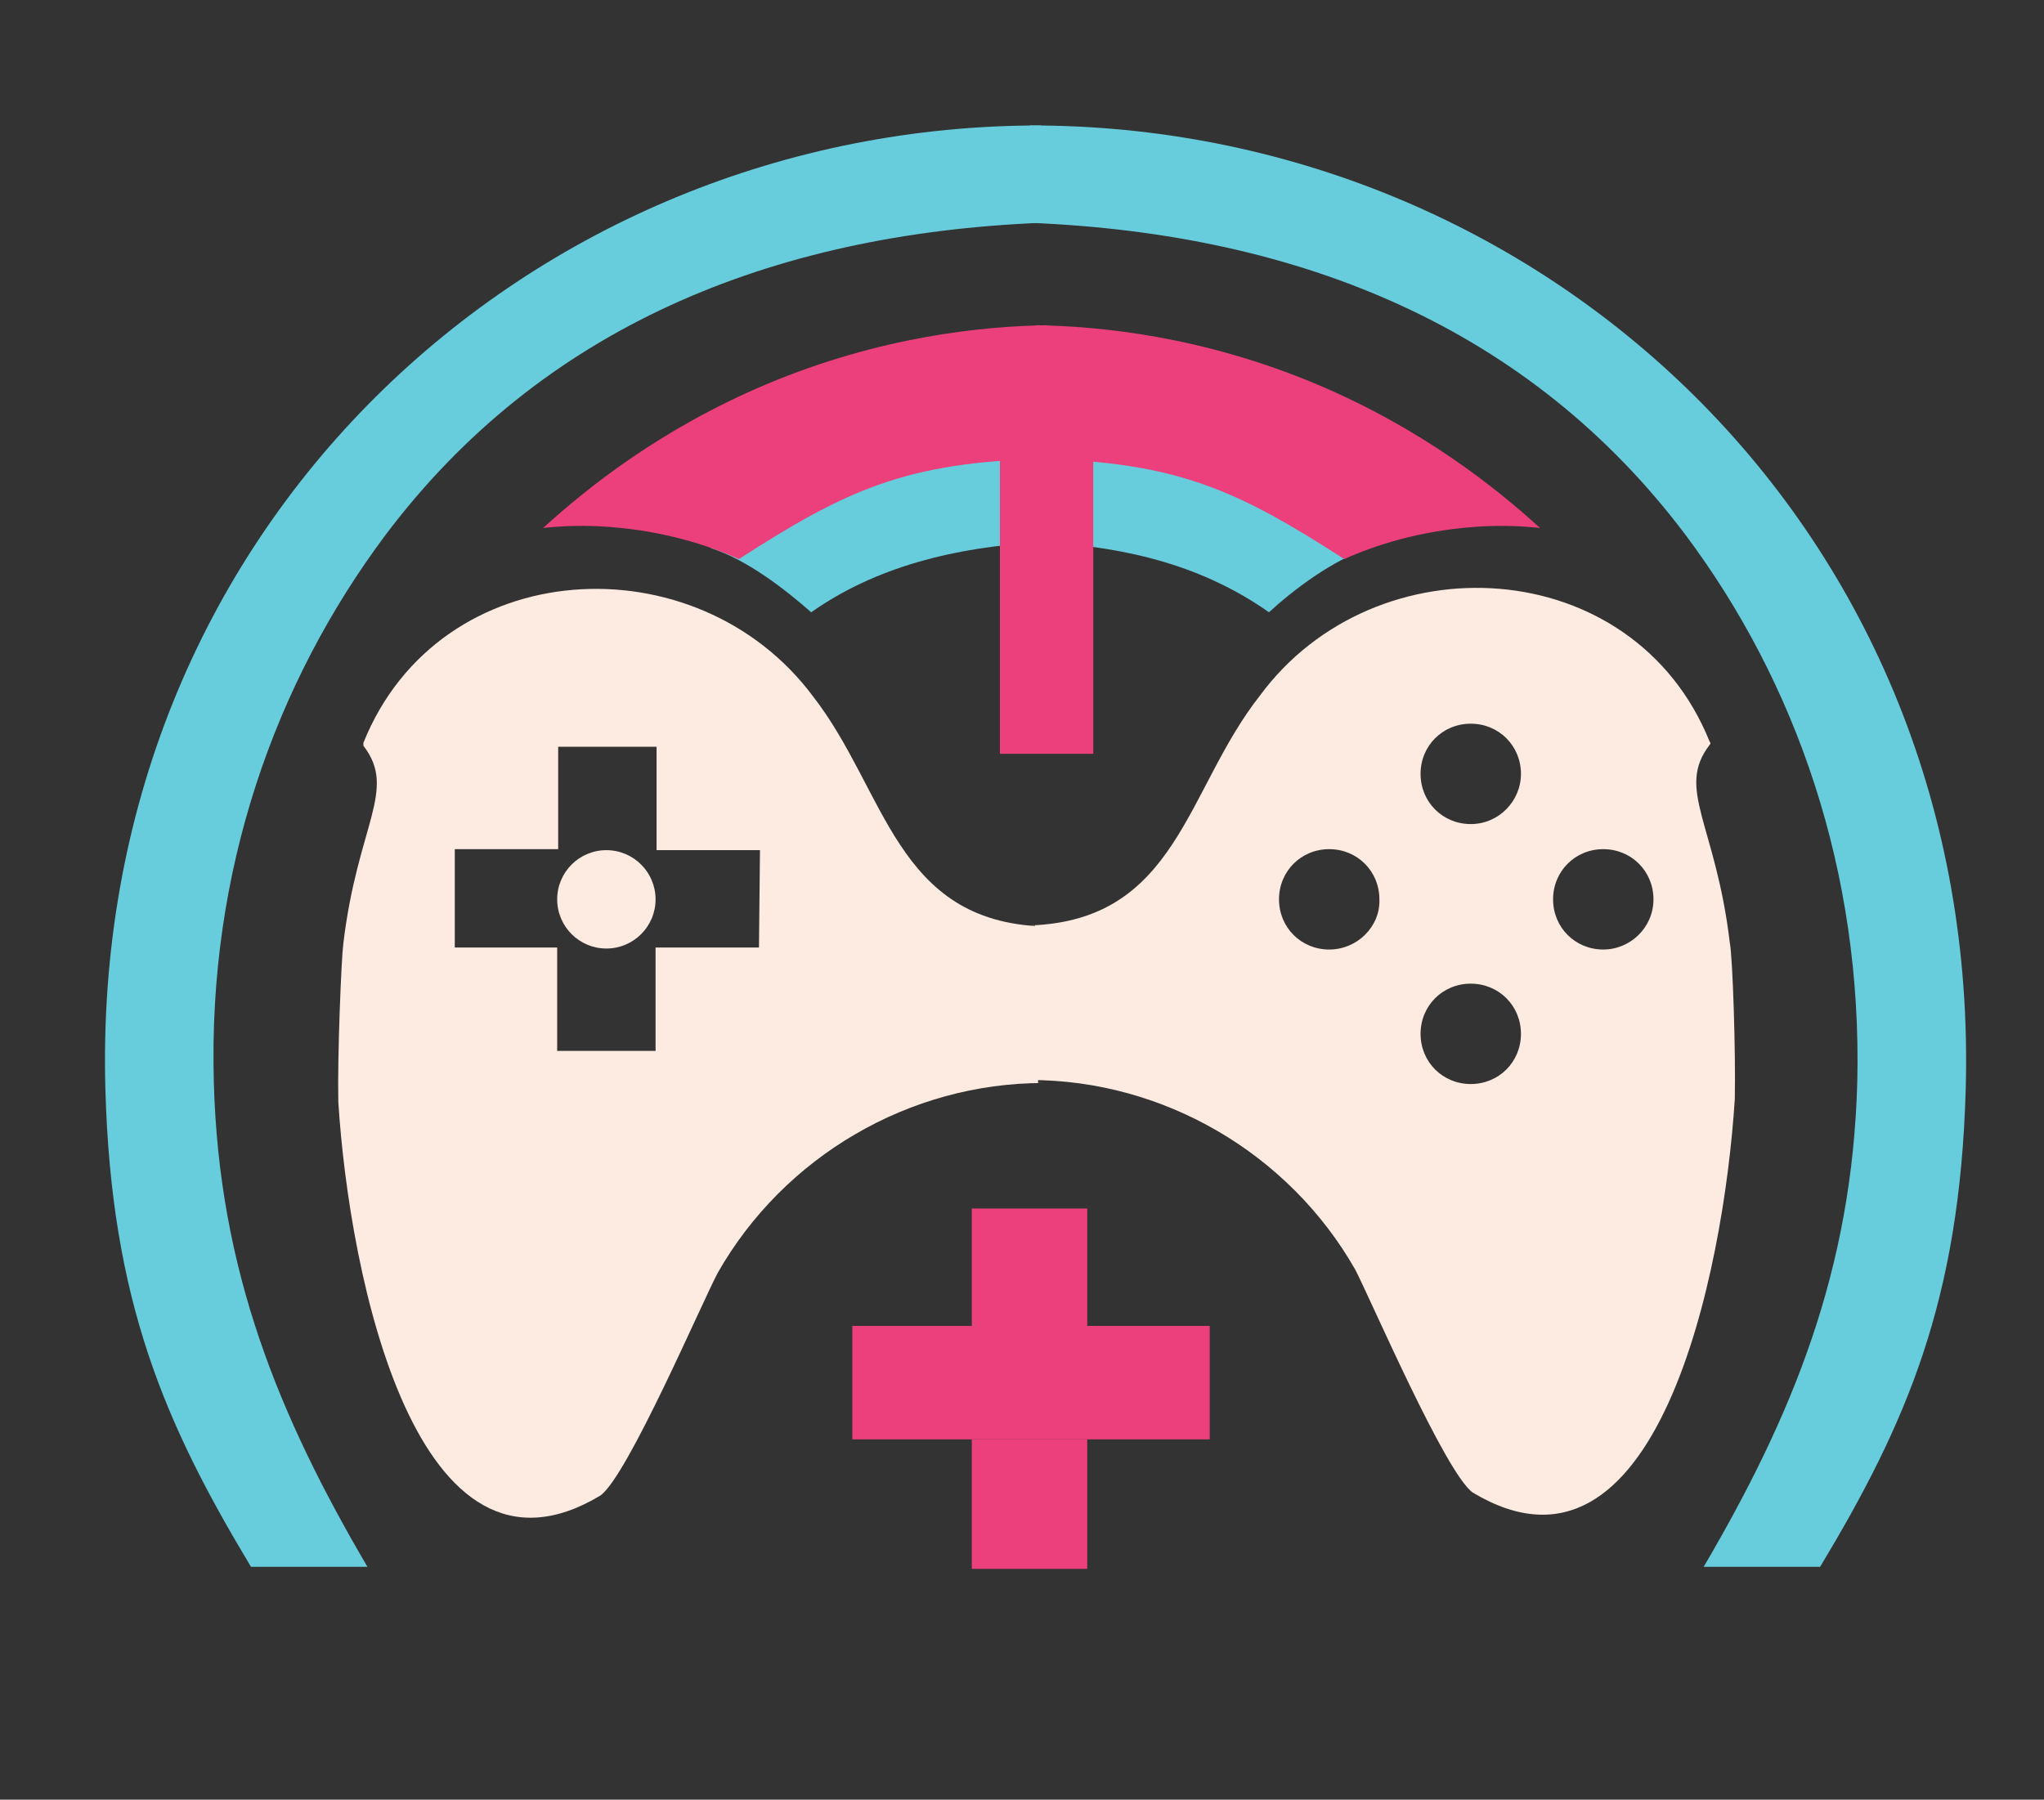<?xml version="1.0" encoding="utf-8"?>
<!-- Generator: Adobe Illustrator 26.0.0, SVG Export Plug-In . SVG Version: 6.00 Build 0)  -->
<svg version="1.1" id="Camada_1" xmlns="http://www.w3.org/2000/svg" xmlns:xlink="http://www.w3.org/1999/xlink" x="0px" y="0px"
	 viewBox="0 0 203.6 179.3" style="enable-background:new 0 0 203.6 179.3;" xml:space="preserve">
<rect x="0" y="0" width="203.6" height="179.3" fill="#333333" stroke="none"/>
<style type="text/css">
	.st0{display:none;opacity:0.44;fill:none;stroke:#BD1622;stroke-width:9.921;stroke-miterlimit:10;enable-background:new    ;}
	.st1{display:none;fill:none;}
	.st2{fill:#67CCDC;}
	.st3{fill:#EB407B;}
	.st4{fill:#FDEBE1;}
</style>
<path class="st0" d="M171.3,265.3c46.2-78.5-12.7-148.9-77.4-148.9c-54.2,0-122.2,62.9-75.1,149.7"/>
<rect x="4.3" y="263.2" class="st1" width="22.6" height="9.4"/>
<g id="Fora_00000001624229552697549560000006756598685679344797_">
	<g>
		<path class="st2" d="M181.3,156.1c8.6-14.3,13.9-26.5,14.5-47.5c1.6-56-42.4-96.2-93.2-96.1v9.7c27,1.1,49.8,10.5,65.3,31.1
			c11,14.7,17.6,33.5,17.1,54.5c-0.5,18.8-6.5,33.3-15.3,48.3L181.3,156.1z"/>
	</g>
	<g>
		<path class="st2" d="M25,156.1c-8.6-14.3-13.9-26.5-14.5-47.5c-1.6-56,42.4-96.2,93.2-96.1v9.7c-27,1.1-49.8,10.5-65.3,31.1
			c-11,14.7-17.7,33.5-17.1,54.5c0.5,18.8,6.5,33.3,15.3,48.3L25,156.1z"/>
	</g>
</g>
<g>
	<g>
		<path class="st2" d="M136.4,54.6c-5.1-6.5-24.8-13.5-32.7-13.2V54c8.9,0.5,16.3,2.5,22.7,7C128.8,58.8,132.7,55.8,136.4,54.6z"/>
	</g>
	<g>
		<path class="st2" d="M70.8,54.6c5.1-6.5,25.2-13.5,33.1-13.2V54c-8.9,0.5-16.7,2.5-23.1,7C78.3,58.8,74.5,55.8,70.8,54.6z"/>
	</g>
</g>
<g>
	<g>
		<path class="st3" d="M153.4,52.6c-4.5-4.1-11.8-9.9-22.2-14.3c-11.4-4.8-21.6-5.8-28-5.9v13.3c14,0.3,20,3.1,30.7,10
			c3.1-1.4,7.5-2.8,12.9-3.2C149.3,52.3,151.5,52.4,153.4,52.6z"/>
	</g>
	<g>
		<path class="st3" d="M54.1,52.6c4.5-4.1,11.8-9.9,22.2-14.3c11.4-4.8,21.6-5.8,28-5.9v13.3c-14,0.3-20,3.1-30.7,10
			c-3.1-1.4-7.5-2.8-12.9-3.2C58.2,52.3,56,52.4,54.1,52.6z"/>
	</g>
</g>
<g>
	<path class="st4" d="M172.3,93.9c-1.4-11.8-5.4-15.3-2-19.7c0.1-0.1,0.1-0.2,0-0.3c-7.6-18.9-33.3-20.2-44.8-4.6
		c-7.4,9.4-8.2,22.4-22.9,22.9c0.2,0,0.3,0,0.5,0v15.4c-0.2,0-0.3,0-0.5,0c13.3,0,25.8,7.3,32.4,18.9c1.6,3.1,9,20.3,11.7,22.2
		c18.3,11,25-21.8,26.1-39.2C172.9,105.1,172.6,95.4,172.3,93.9z M132.4,94.6c-2.8,0-5-2.2-5-5s2.2-5,5-5s5,2.2,5,5
		C137.5,92.3,135.2,94.6,132.4,94.6z M146.5,108c-2.8,0-5-2.2-5-5s2.2-5,5-5s5,2.2,5,5S149.3,108,146.5,108z M146.5,82.1
		c-2.8,0-5-2.2-5-5s2.2-5,5-5s5,2.2,5,5C151.5,79.8,149.3,82.1,146.5,82.1z M159.7,94.6c-2.8,0-5-2.2-5-5s2.2-5,5-5s5,2.2,5,5
		S162.4,94.6,159.7,94.6z"/>
	<path class="st4" d="M103.4,92.3c0.2,0,0.3,0,0.5,0C89.2,91.8,88.3,78.8,81,69.4C69.4,53.8,43.8,55.1,36.2,74c0,0.1,0,0.2,0,0.3
		c3.4,4.4-0.6,7.9-2,19.7c-0.2,1.5-0.6,11.2-0.5,15.8c1.1,17.4,7.8,50.2,26.1,39.2c2.7-1.9,10.1-19.2,11.7-22.2
		c6.6-11.6,19.1-18.9,32.4-18.9c-0.2,0-0.3,0-0.5,0L103.4,92.3L103.4,92.3z M75.6,94.4H65.3v10.3h-9.8V94.4H45.3v-9.8h10.3V74.4h9.8
		v10.3h10.3L75.6,94.4L75.6,94.4z"/>
</g>
<g>
	<rect x="96.8" y="120.4" class="st3" width="11.5" height="11.8"/>
	<rect x="96.8" y="143.4" class="st3" width="11.5" height="12.9"/>
	<polygon class="st3" points="120.5,132.1 108.3,132.1 96.8,132.1 84.9,132.1 84.9,143.4 96.8,143.4 108.3,143.4 120.5,143.4 	"/>
</g>
<rect x="99.6" y="45.2" class="st3" width="9.3" height="29.9"/>
<circle class="st4" cx="60.4" cy="89.6" r="4.9"/>
</svg>
